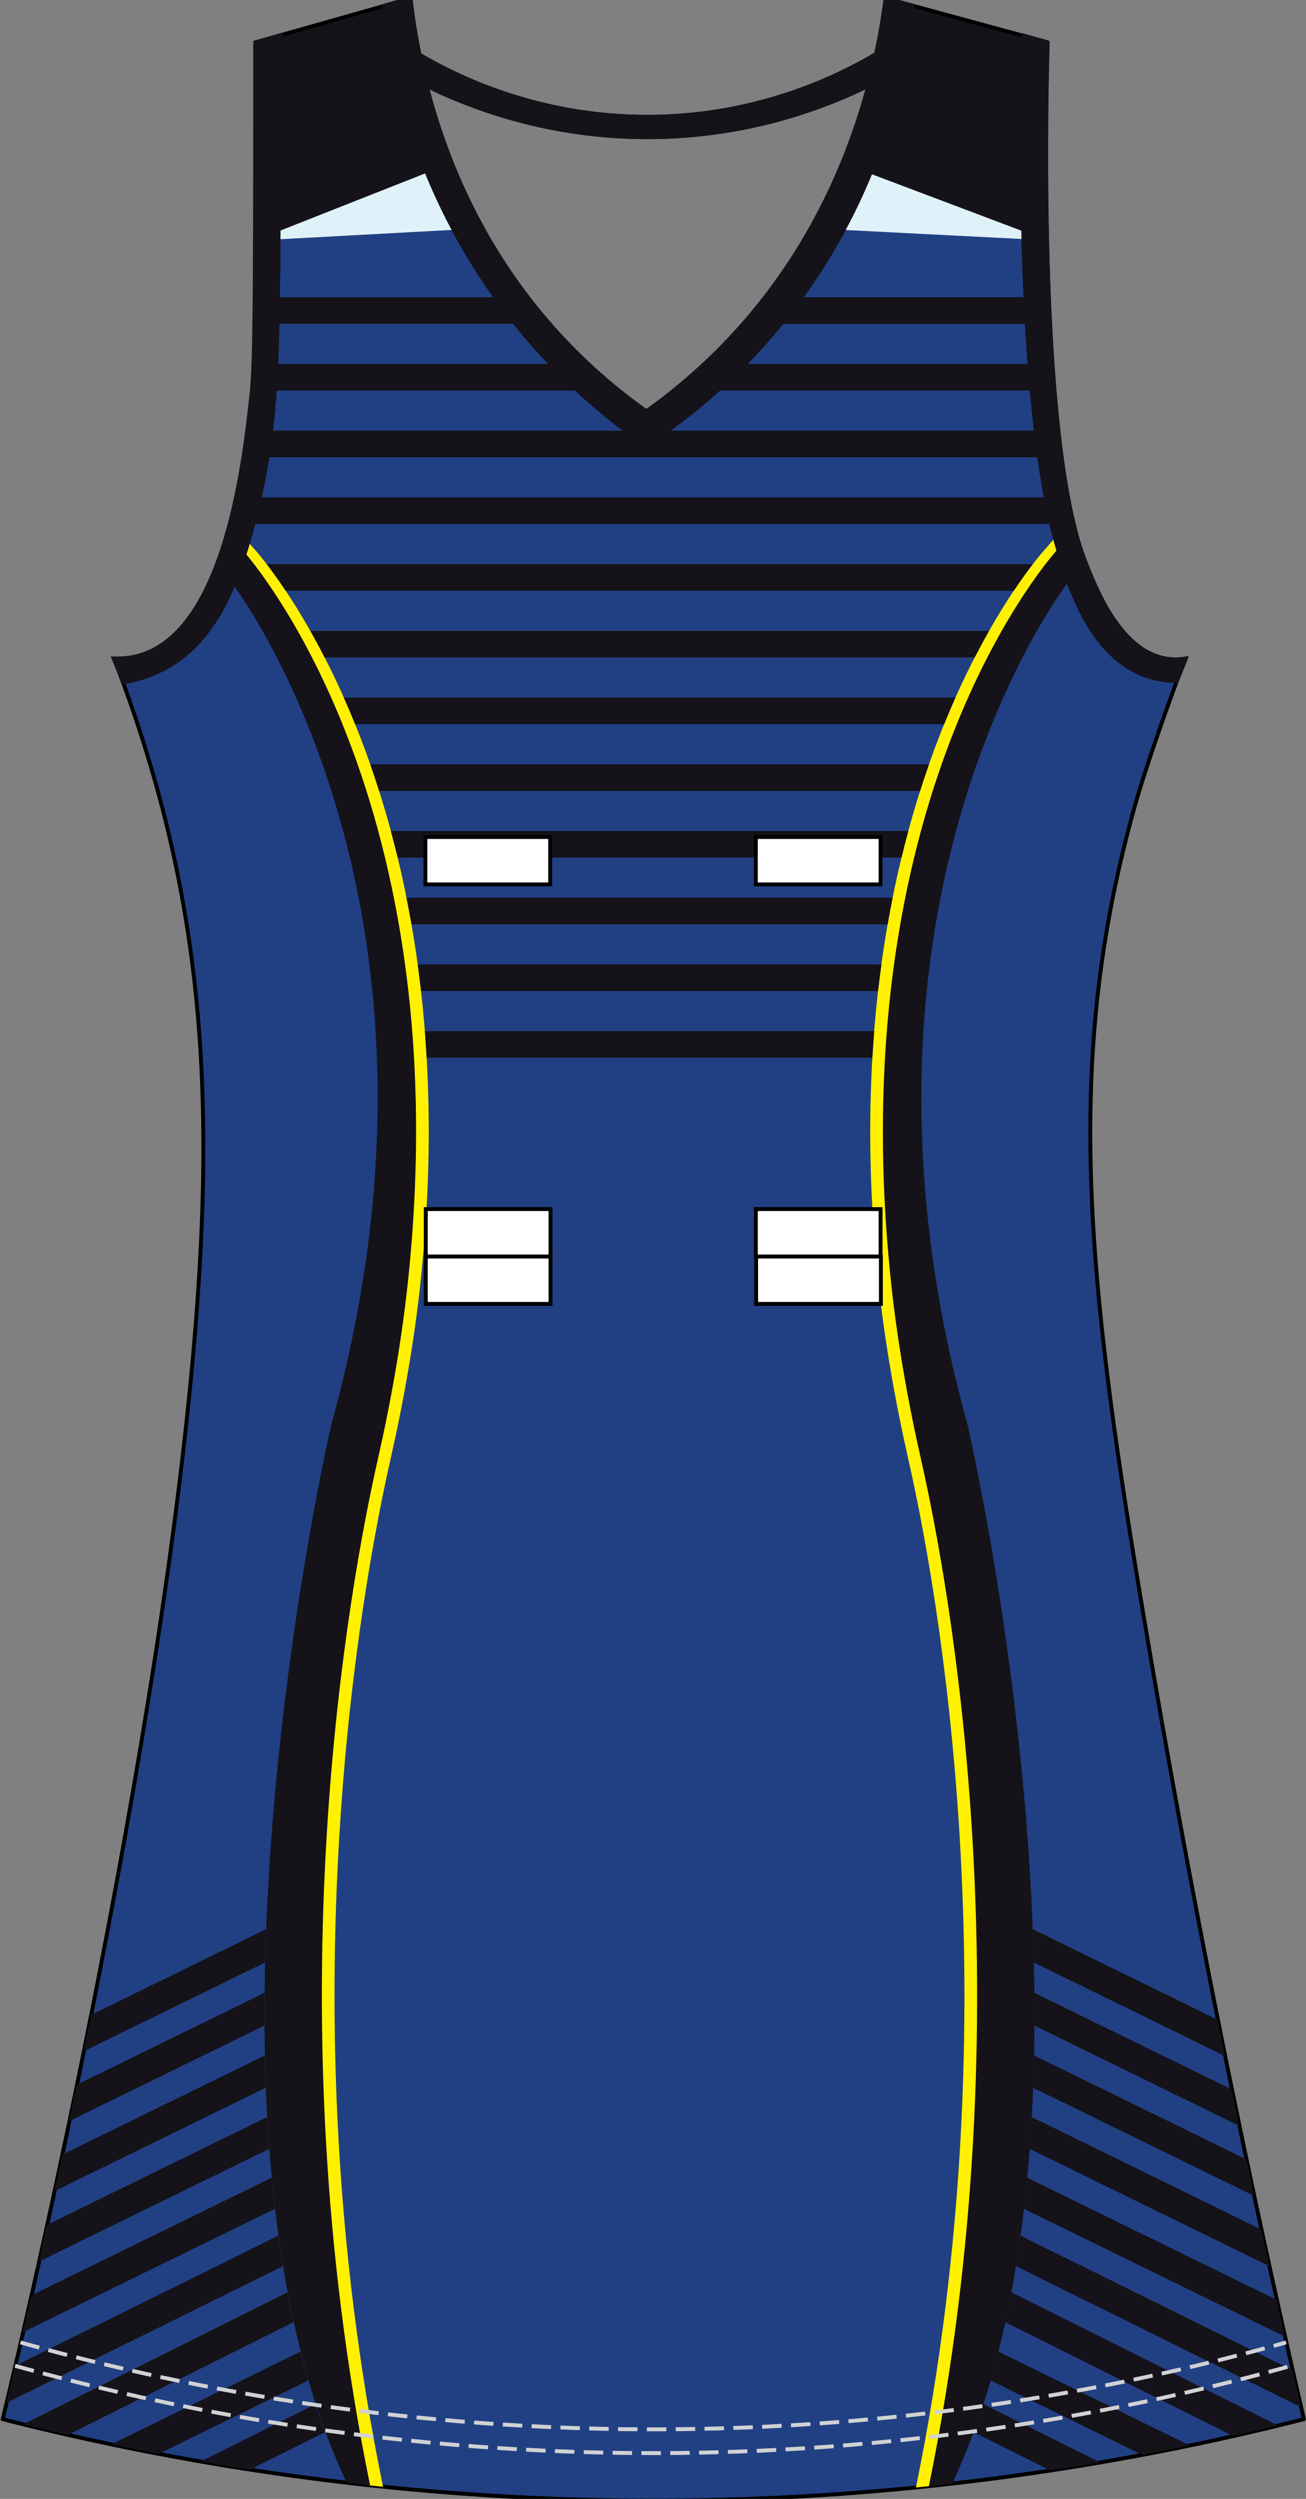 <?xml version="1.0" encoding="utf-8"?>
<!-- Generator: Adobe Illustrator 19.1.0, SVG Export Plug-In . SVG Version: 6.00 Build 0)  -->
<svg version="1.1" id="Layer_1" xmlns="http://www.w3.org/2000/svg" xmlns:xlink="http://www.w3.org/1999/xlink" x="0px" y="0px"
	 viewBox="0 0 335.2 641.14" style="enable-background:new 0 0 335.2 641.14;" xml:space="preserve">
<rect x="0" y="0" width="335.2" height="641.14" fill="#808080" stroke="none"/>
<style type="text/css">
	<![CDATA[
	@font-face{font-family:'codaheavy';src:url('/fonts/coda-heavy-webfont.woff') format('woff')}
	text{font-family:Impact,codaheavy,sans-serif}
	.Colour1.fill{fill:#214083;}
	.Colour2.fill{fill:#151219;}
	.Colour3.fill{fill:#FFF100;}
	.Colour4.fill{fill:#E0F2F9;}
	.Colour5.fill{fill:#151219;}
	.NeckAndArmTrim.fill{fill:#151219;stroke:#151219;stroke-miterlimit:10;}
	.st0{fill:none;stroke:#000000;stroke-miterlimit:10;}
	.st1{fill:none;stroke:#000000;stroke-linecap:round;stroke-linejoin:round;}
	.st2{fill:url(#SVGID_1_);}
	.st3{fill:url(#SVGID_2_);}
	.st4{fill:none;stroke:#D0D2D3;stroke-dasharray:5,2.4;}
	.st5{fill:#FFFFFF;stroke:#000000;}
	]]>
</style>
<path class="Colour1 fill" d="M227.31-0.43c13.84,3.76,27.69,7.53,41.53,11.29c-0.2,6.16-2.97,100.85,9.52,132.91
	c2.79,7.17,9.01,23.15,20.77,25.19c2.22,0.39,4.1,0.18,5.19,0c-3.61,8.71-8.5,21.51-12.98,37.35
	c-18.44,65.18-12.74,120.54,2.6,211.1c10.91,64.39,24.26,132.3,40.67,203.28c-41.5,10.53-96.29,20.27-160.94,20.85
	c-70.25,0.63-129.39-9.77-173.06-20.85c1.82-7.43,42.42-174.64,50.19-289.28c3.36-49.63,0.53-88.77-10.38-128.57
	c-3.93-14.34-8.14-25.96-11.25-33.88c1.64,0.07,4.12-0.01,6.92-0.87c22.03-6.76,26.74-50.8,28.55-67.76
	c0.79-7.35,0.82-29.03,0.87-72.1c0.01-7.33,0-13.37,0-17.37C78.77,7.1,92.03,3.33,105.3-0.43c2.1,17.98,9.02,53.37,36.34,84.26
	c8.08,9.14,16.48,16.23,24.23,21.72c7.76-5.52,16.14-12.62,24.23-21.72C217.47,53.05,224.91,17.9,227.31-0.43z"/>
<path class="st0" d="M98.67,1.45c1.6,14.45,6.57,41.47,24.8,69.35c14.38,22.01,31.28,35.76,42.4,43.44
	c11.12-7.34,27.93-20.47,42.4-41.7C227.72,44,232.69,15.88,234.22,1.45"/>
<path class="st0" d="M72.2,8.96c-0.17,8.95-0.45,25.06-0.65,45.34c-0.34,36.5-0.09,54.28-6.06,78.18
	c-5.05,20.23-11.57,32.87-23.36,39.09c-4,2.11-7.74,3.03-10.38,3.47"/>
<path class="st0" d="M262.78,9.13c-0.25,7.48-2.8,92.53,8.76,131.73c2.66,9.02,8.04,27.27,22.39,32.46
	c3.28,1.18,6.21,1.39,8.06,1.41"/>
<path class="st0" d="M107.61,14.02c8.95,5.27,30.13,16.11,59.12,15.96c28.27-0.15,48.92-10.69,57.87-15.96"/>
<path class="st0" d="M109.45,22c10.2,5.01,29.77,12.96,55.56,13.19c27.06,0.24,47.57-8.13,57.87-13.19"/>
<g>
	<path class="Colour2 fill" d="M227.31-0.43c-1.75,13.4-6.21,35.79-19.16,58.88c20.65,0.61,40.87,1.69,60.55,3.2
		c-0.59-25.93,0.06-47.92,0.15-50.79C254.99,7.1,241.15,3.33,227.31-0.43z"/>
	<path class="Colour2 fill" d="M65.44,61.73c18.99-1.47,38.49-2.54,58.4-3.18c-12.86-23.27-17-45.8-18.54-58.99
		C92.03,3.33,78.76,7.1,65.5,10.86c0,4,0.01,10.04,0,17.37C65.48,41.31,65.47,52.4,65.44,61.73z"/>
</g>
<path class="Colour4 fill" d="M65.44,61.73l50.47-19.92c0,0,5.28,12.07,7.93,16.75L65.44,61.73z"/>
<path class="Colour4 fill" d="M268.69,61.65l-52.61-19.84c0,0-5.28,12.07-7.93,16.75L268.69,61.65z"/>
<path class="Colour1 fill" d="M31.75,175.05c2.64-0.44,6.39-1.36,10.38-3.47c8.11-4.28,13.72-11.59,18.08-22.32l0.18,0.72
	c26.13,99.49,26.19,177.68,21.97,228.53c-3.4,40.92-11.35,85.72-16.44,114.38c-9.91,55.82-29.5,135.87-29.5,135.87
	c-12.88-2.54-24.84-5.28-35.83-8.07c1.82-7.43,42.42-174.64,50.19-289.28c3.36-49.63,0.53-88.77-10.38-128.57
	c-3.02-11.02-6.21-20.43-8.93-27.8L31.75,175.05z"/>
<path class="Colour1 fill" d="M301.69,174.71c-1.86-0.03-4.66-0.28-7.76-1.4c-9.9-3.58-15.54-13.39-18.95-22.09l-0.17,0.72
	c-24,82.72-27.43,150.88-26.31,196.53c1.43,58.03,10.92,107.82,21.63,163.97c9.24,48.44,26.82,116.68,26.82,116.68
	c13.53-2.63,26.1-5.5,37.64-8.42c-16.41-70.98-29.76-138.88-40.67-203.28c-15.34-90.56-21.04-145.91-2.6-211.1
	c3.56-12.57,10.64-31.55,10.66-31.6L301.69,174.71z"/>
<path class="st1" d="M0.68,620.69c1.37,0.35,2.75,0.69,4.15,1.04c0.6,0.15,1.22,0.3,1.83,0.45c0.8,0.2,1.6,0.39,2.42,0.59
	c0.63,0.15,1.28,0.3,1.92,0.46c0.8,0.19,1.6,0.38,2.41,0.57c0.65,0.15,1.31,0.3,1.96,0.45c0.82,0.19,1.63,0.38,2.46,0.57
	c0.64,0.14,1.29,0.29,1.94,0.43c0.86,0.19,1.71,0.38,2.57,0.57c0.68,0.15,1.36,0.29,2.04,0.44c0.85,0.18,1.69,0.37,2.55,0.55
	c0.72,0.15,1.46,0.3,2.19,0.46c0.83,0.17,1.65,0.35,2.49,0.52c0.72,0.15,1.45,0.29,2.17,0.44c0.87,0.17,1.73,0.35,2.6,0.52
	c0.04,0.01,0.08,0.02,0.12,0.02l0,0c38.3,7.55,84.65,13.25,137.23,12.78c46.67-0.42,88.2-5.61,123.3-12.43l0,0
	c0.45-0.09,0.89-0.18,1.33-0.26c1.09-0.21,2.17-0.43,3.25-0.64c0.62-0.12,1.23-0.25,1.85-0.38c0.96-0.2,1.92-0.39,2.88-0.59
	c0.65-0.14,1.29-0.27,1.93-0.41c0.91-0.19,1.81-0.39,2.71-0.58c0.65-0.14,1.3-0.28,1.95-0.43c0.88-0.19,1.75-0.38,2.61-0.58
	c0.65-0.14,1.29-0.29,1.93-0.43c0.87-0.2,1.73-0.39,2.59-0.59c0.62-0.14,1.24-0.28,1.85-0.43c0.88-0.21,1.76-0.41,2.64-0.62
	c0.57-0.14,1.14-0.27,1.7-0.41c0.96-0.23,1.92-0.46,2.87-0.7c0.46-0.11,0.93-0.22,1.38-0.34c1.4-0.35,2.79-0.69,4.16-1.04
	c-11.28-48.8-21.12-96.14-29.71-141.89c-2.34-12.48-4.59-24.84-6.75-37.07c-0.72-4.08-1.43-8.14-2.13-12.2s-1.39-8.09-2.07-12.11
	c-2.4-14.15-4.56-27.44-6.43-40.04c-8.61-57.97-11.06-101.39-1.98-146.98c0.79-3.96,1.67-7.95,2.63-11.95
	c0.97-4.01,2.03-8.04,3.18-12.12c0.13-0.45,0.26-0.9,0.39-1.34c3.53-12.11,9.81-29.01,10.24-30.19c0.83-2.1,1.61-4.05,2.35-5.82
	c-1.09,0.18-2.97,0.39-5.19,0c-11.75-2.05-17.97-18.02-20.77-25.19c-12.49-32.06-9.72-126.75-9.52-132.91
	c-13.84-3.76-27.69-7.53-41.53-11.29c-2.39,18.33-9.83,53.47-37.21,84.26c-8.08,9.09-16.47,16.19-24.23,21.72
	c-7.75-5.49-16.15-12.58-24.23-21.72c-27.32-30.9-34.24-66.28-36.34-84.26C92.12,3.33,78.85,7.1,65.58,10.86c0,4,0.01,10.04,0,17.37
	c-0.04,43.07-0.08,64.76-0.87,72.1c-1.81,16.96-6.52,61-28.55,67.76c-2.8,0.86-5.28,0.93-6.92,0.87c0.74,1.88,1.54,3.98,2.38,6.27
	c0.3,0.81,0.6,1.64,0.91,2.49c0.06,0.17,0.12,0.34,0.18,0.52c0.27,0.76,0.55,1.53,0.82,2.32c0.06,0.18,0.13,0.37,0.19,0.55
	c0.32,0.91,0.64,1.85,0.96,2.81c0.07,0.21,0.14,0.42,0.21,0.63c0.29,0.87,0.59,1.76,0.89,2.67c0.05,0.16,0.1,0.31,0.15,0.47
	c0.33,1.02,0.66,2.06,1,3.12c0.08,0.25,0.16,0.5,0.23,0.75c0.31,1,0.63,2.02,0.94,3.06c0.03,0.11,0.07,0.21,0.1,0.32
	c0.34,1.12,0.67,2.27,1.01,3.43c0.08,0.27,0.16,0.55,0.24,0.83c0.34,1.19,0.68,2.4,1.02,3.63c1.02,3.73,1.98,7.46,2.86,11.18
	s1.7,7.46,2.44,11.2c0.5,2.5,0.96,5,1.4,7.51c1.53,8.79,2.69,17.67,3.52,26.78c0.23,2.6,0.44,5.22,0.62,7.86
	c0.36,5.28,0.6,10.64,0.74,16.11c0.07,2.73,0.11,5.49,0.13,8.28c0.01,1.39,0.01,2.8,0.01,4.2c-0.01,4.23-0.09,8.52-0.22,12.89
	c-0.22,7.29-0.59,14.78-1.12,22.54C43.1,446.06,2.51,613.27,0.68,620.69z"/>
<path class="NeckAndArmTrim fill" d="M109.45,22c10.2,5.01,29.77,12.96,55.56,13.19c27.06,0.24,47.57-8.13,57.87-13.19l1.74-7.98
	c-8.95,5.27-29.6,15.8-57.87,15.96c-28.99,0.16-50.17-10.69-59.12-15.96L109.45,22z"/>
<path class="Colour3 fill" d="M270.98,149.26c0,0-63.38,81.07-25.92,216.26c0,0,41.18,176.33-3.93,271.69l-1.34,0.15l-1.37,0.51
	l-3.36,0.35l0.1-0.35c25.29-123.92,5.15-231.76-1.96-263.15c-3.54-15.64-6.31-31.44-7.93-47.4
	c-12.83-126.42,43.02-186.46,43.02-186.46l3.33-3.86l2.01,5.1l-3.12,5.66L270.98,149.26z M62.42,149.08
	c0,0,63.38,81.07,25.92,216.26c0,0-41.18,176.33,3.93,271.69l1.34,0.15l1.37,0.51l3.36,0.35l-0.1-0.35
	c-25.29-123.92-5.15-231.76,1.96-263.15c3.54-15.64,6.31-31.44,7.93-47.4c12.83-126.42-43.02-186.46-43.02-186.46l-3.33-3.86
	l-2.01,5.1l3.12,5.66L62.42,149.08z"/>
<linearGradient id="SVGID_1_" gradientUnits="userSpaceOnUse" x1="167.752" y1="395.162" x2="167.752" y2="1049.679">
	<stop  offset="0" style="stop-color:#45ADCD"/>
	<stop  offset="1" style="stop-color:#36489D"/>
</linearGradient>
<path class="Colour5 fill fill" d="M72.6,581.44l-71,35.1c0.56-2.33,1.32-5.54,2.26-9.53l67.57-33.4C71.79,576.23,72.18,578.85,72.6,581.44z
	 M265.5,519.71l52.59,25.74c-0.65-3.12-1.29-6.23-1.92-9.34l-50.7-24.81C265.5,514.09,265.51,516.9,265.5,519.71z M265.07,494.98
	c0.11,2.83,0.2,5.68,0.27,8.54l49.09,24.02c-0.63-3.11-1.28-6.24-1.89-9.33L265.07,494.98z M75.35,595.81
	c-0.55-2.53-1.08-5.08-1.56-7.65L5.94,622.02c3.72,0.91,7.54,1.82,11.47,2.71L75.35,595.81z M67.86,519.71
	c-0.01-2.81,0-5.62,0.02-8.41l-48.2,23.59c-0.65,3.18-1.3,6.3-1.94,9.35L67.86,519.71z M68.02,503.52c0.07-2.86,0.16-5.7,0.27-8.54
	l-44.98,22.01c-0.63,3.15-1.25,6.26-1.87,9.32L68.02,503.52z M262.81,566.73l66.98,32.78c-0.71-3.15-1.41-6.3-2.11-9.43
	l-64.03-31.34C263.4,561.41,263.12,564.07,262.81,566.73z M69.09,551.33c-0.2-2.71-0.39-5.42-0.54-8.14l-56.51,27.66
	c-0.72,3.27-1.41,6.41-2.08,9.42L69.09,551.33z M260.76,581.44l73.14,36.16c-0.73-3.17-1.43-6.32-2.15-9.48l-69.81-34.51
	C261.57,576.23,261.19,578.85,260.76,581.44z M328.02,622.32l-68.44-34.16c-0.48,2.57-1.01,5.12-1.56,7.65l58.5,29.2
	C320.45,624.13,324.29,623.23,328.02,622.32z M264.28,551.33l61.52,30.11c-0.69-3.14-1.38-6.29-2.06-9.41l-58.92-28.84
	C264.66,545.91,264.48,548.62,264.28,551.33z M265.15,535.65l56.73,27.76c-0.67-3.13-1.32-6.25-1.98-9.37l-54.51-26.68
	C265.34,530.13,265.26,532.89,265.15,535.65z M68.21,535.65c-0.1-2.76-0.19-5.52-0.24-8.28l-52.03,25.46
	c-0.68,3.21-1.35,6.34-2.01,9.39L68.21,535.65z M83.47,624.02c-0.87-2.36-1.7-4.76-2.48-7.19l-29.52,14.72
	c4.16,0.72,8.41,1.42,12.73,2.08L83.47,624.02z M77.11,603.35l-48.54,23.81c3.97,0.83,8.02,1.64,12.17,2.43l38.39-18.83
	C78.42,608.32,77.74,605.86,77.11,603.35z M256.26,603.35c-0.63,2.5-1.31,4.97-2.02,7.41l38.89,19.08c4.16-0.78,8.22-1.59,12.2-2.42
	L256.26,603.35z M70.55,566.73c-0.31-2.65-0.59-5.32-0.84-7.99L8.02,588.93c-0.77,3.38-1.49,6.55-2.16,9.46L70.55,566.73z
	 M252.38,616.83c-0.79,2.43-1.61,4.83-2.48,7.19l19.69,9.82c4.33-0.66,8.62-1.34,12.79-2.05L252.38,616.83z"/>
<path class="Colour2 fill" d="M94.99,637.68c-25.29-123.92-5.15-231.76,1.96-263.15c3.54-15.64,6.31-31.44,7.93-47.4
	c12.83-126.42-43.02-186.46-43.02-186.46l-2.7,8.41c0,0,63.38,81.07,25.92,216.26c0,0-41.18,176.33,3.93,271.69L94.99,637.68z"/>
<path class="Colour2 fill" d="M238.41,637.86c25.29-123.92,5.15-231.76-1.96-263.15c-3.54-15.64-6.31-31.44-7.93-47.4
	c-12.83-126.42,43.02-186.46,43.02-186.46l2.7,8.41c0,0-63.38,81.07-25.92,216.26c0,0,41.18,176.33-3.93,271.69L238.41,637.86z"/>
<linearGradient id="SVGID_2_" gradientUnits="userSpaceOnUse" x1="167.469" y1="-406.041" x2="167.469" y2="5196.32">
	<stop  offset="0" style="stop-color:#45ADCD"/>
	<stop  offset="1" style="stop-color:#36489D"/>
</linearGradient>
<path class="Colour5 fill fill" d="M148.35,100.21h-80.4v-6.82h73.47C143.76,95.83,146.08,98.11,148.35,100.21z M127.23,76.26h-58.4v6.82h63.57
	C130.66,80.92,128.93,78.64,127.23,76.26z M109.51,271.39H223.9c0.13-2.31,0.29-4.58,0.47-6.82H109.05
	C109.23,266.81,109.38,269.08,109.51,271.39z M269.5,110.5h-98.23c-1.91,1.38-3.73,2.63-5.4,3.74c-1.61-1.11-3.35-2.37-5.18-3.74
	H65.44v6.82H269.5V110.5z M266.99,93.38h-75.82c-2.41,2.46-4.8,4.72-7.14,6.82h82.95V93.38z M200.38,83.09h65.73v-6.82h-60.47
	C203.91,78.65,202.15,80.92,200.38,83.09z M83.33,168.68h166.83c1.26-2.44,2.49-4.71,3.69-6.82H79.65
	C80.85,163.97,82.08,166.24,83.33,168.68z M108.07,254.27h117.29c0.26-2.31,0.55-4.58,0.86-6.82h-119
	C107.52,249.69,107.81,251.96,108.07,254.27z M73.33,151.56h186.86c1.91-2.84,3.57-5.12,4.89-6.82H68.46
	C69.78,146.46,71.44,148.73,73.33,151.56z M62.52,127.62v6.82h209.89v-6.82H62.52z M91.15,185.8h151.17
	c0.96-2.37,1.93-4.64,2.9-6.82H88.25C89.22,181.16,90.19,183.43,91.15,185.8z M105.62,237.15h122.2c0.41-2.32,0.83-4.59,1.28-6.82
	H104.34C104.79,232.56,105.21,234.84,105.62,237.15z M97.31,202.92h138.84c0.74-2.34,1.5-4.62,2.28-6.82H95.03
	C95.81,198.3,96.57,200.58,97.31,202.92z M102.08,220.04h129.29c0.56-2.33,1.15-4.6,1.75-6.82H100.33
	C100.93,215.44,101.52,217.71,102.08,220.04z"/>
<path class="NeckAndArmTrim fill" d="M234.22,1.45c-1.53,14.43-6.5,42.55-25.95,71.09c-14.47,21.23-31.28,34.36-42.4,41.7
	c-11.12-7.68-28.01-21.43-42.4-43.44c-18.23-27.88-23.2-54.9-24.8-69.35l6.63-1.88c2.1,17.98,9.02,53.37,36.34,84.26
	c8.08,9.14,16.48,16.23,24.23,21.72c7.76-5.52,16.14-12.62,24.23-21.72c27.38-30.79,34.82-65.93,37.21-84.26L234.22,1.45z"/>
<path class="NeckAndArmTrim fill" d="M31.75,175.05c2.64-0.44,6.39-1.36,10.38-3.47c11.79-6.23,18.31-18.86,23.36-39.09
	c5.97-23.9,5.71-41.68,6.06-78.18c0.19-20.28,0.47-36.38,0.65-45.34l-6.7,1.9c0,4,0.01,10.04,0,17.37
	c-0.04,43.07-0.08,64.76-0.87,72.1c-1.81,16.96-6.52,61-28.55,67.76c-2.8,0.86-5.28,0.93-6.92,0.87L31.75,175.05z"/>
<path class="NeckAndArmTrim fill" d="M301.99,174.72c-1.85-0.01-4.78-0.22-8.06-1.41c-14.35-5.19-19.73-23.43-22.39-32.46
	c-11.56-39.2-9.01-124.25-8.76-131.73l6.06,1.74c-0.2,6.16-2.97,100.85,9.52,132.91c2.79,7.17,9.01,23.15,20.77,25.19
	c2.22,0.39,4.1,0.18,5.19,0L301.99,174.72z"/>
<g>
	<path class="st4" d="M5.26,601c39.59,11.08,94.58,22.1,160.61,22.3c67.76,0.2,124.06-11.06,164.24-22.3"/>
	<path class="st4" d="M3.86,606.99c39.57,11.03,93.75,21.83,158.54,22.39c69.77,0.6,127.76-10.88,169.05-22.39"/>
</g>
<g>
	<rect x="109.19" y="214.75" class="st5" width="32.02" height="12.16"/>
	<rect x="193.99" y="214.75" class="st5" width="32.02" height="12.16"/>
	<rect x="194.07" y="322.38" class="st5" width="32.02" height="12.16"/>
	<rect x="109.28" y="322.38" class="st5" width="32.02" height="12.16"/>
	<rect x="109.28" y="310.22" class="st5" width="32.02" height="12.16"/>
	<rect x="193.99" y="310.22" class="st5" width="32.02" height="12.16"/>
</g>
<g id="FBodyLogos"></g>
</svg>
